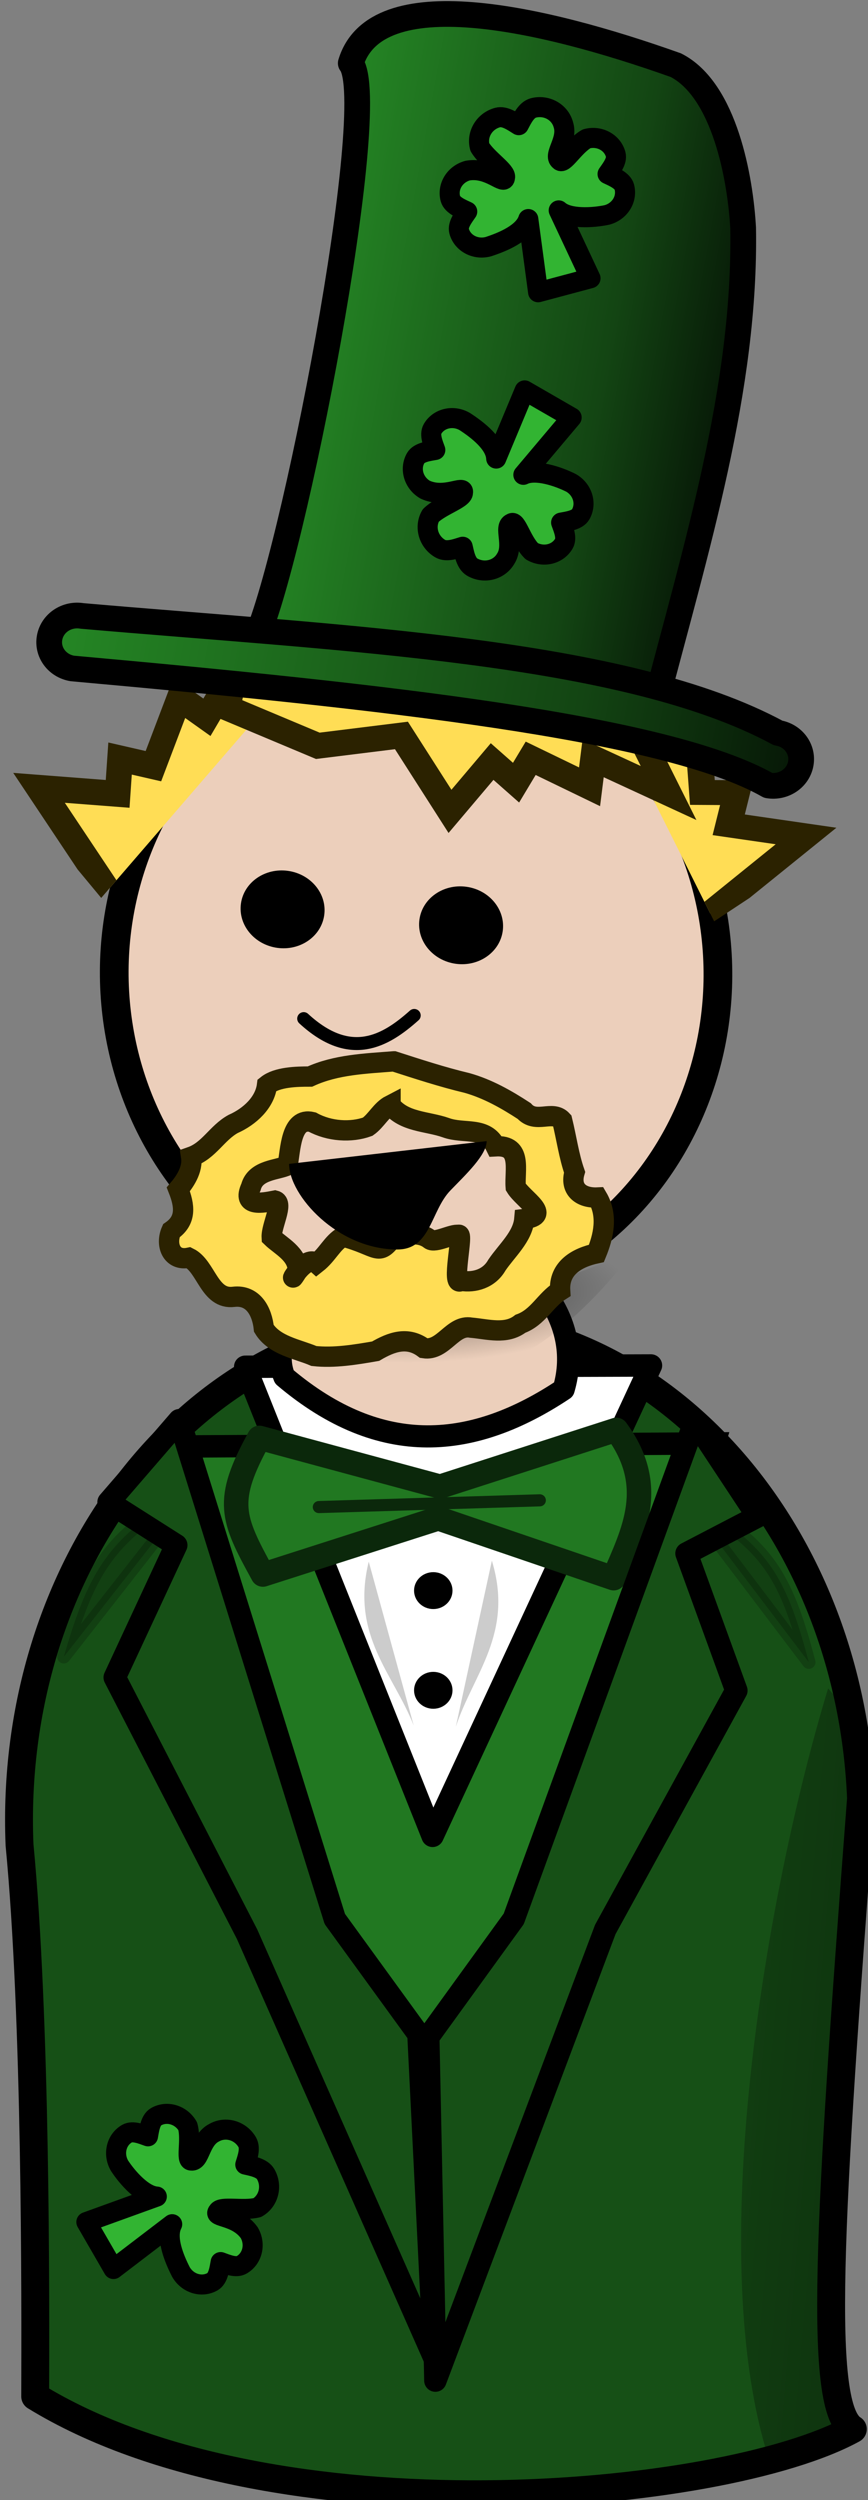 <?xml version="1.0" encoding="UTF-8" standalone="no"?>
<!-- Created with Inkscape (http://www.inkscape.org/) -->

<svg
   xmlns:dc="http://purl.org/dc/elements/1.1/"
   xmlns:cc="http://creativecommons.org/ns#"
   xmlns:rdf="http://www.w3.org/1999/02/22-rdf-syntax-ns#"
   xmlns:svg="http://www.w3.org/2000/svg"
   xmlns="http://www.w3.org/2000/svg"
   xmlns:xlink="http://www.w3.org/1999/xlink"
   xmlns:sodipodi="http://sodipodi.sourceforge.net/DTD/sodipodi-0.dtd"
   xmlns:inkscape="http://www.inkscape.org/namespaces/inkscape"
   width="11.858mm"
   height="34.151mm"
   viewBox="0 0 11.858 34.151"
   version="1.1"
   id="svg3629"
   inkscape:version="0.92.3 (2405546, 2018-03-11)"
   sodipodi:docname="leprechaun.svg">
  <rect x="0" y="0" width="11.858" height="34.151" fill="#808080" stroke="none"/>
  <defs
     id="defs3623">
    <linearGradient
       inkscape:collect="always"
       xlink:href="#linearGradient4157-9"
       id="linearGradient39921-7"
       gradientUnits="userSpaceOnUse"
       gradientTransform="matrix(0.767,-0.471,0.582,0.621,-51.671,195.178)"
       x1="181.25"
       y1="278.875"
       x2="211.75"
       y2="305.625" />
    <linearGradient
       inkscape:collect="always"
       id="linearGradient4157-9">
      <stop
         style="stop-color:#000000;stop-opacity:0"
         offset="0"
         id="stop4159-10" />
      <stop
         style="stop-color:#000000;stop-opacity:0.4"
         offset="1"
         id="stop4161-11" />
    </linearGradient>
    <radialGradient
       inkscape:collect="always"
       xlink:href="#linearGradient7335-3"
       id="radialGradient39919-5"
       gradientUnits="userSpaceOnUse"
       gradientTransform="matrix(-0.976,-0.051,-0.017,0.319,394.28,200.742)"
       cx="151.875"
       cy="159.819"
       fx="151.875"
       fy="159.819"
       r="17" />
    <linearGradient
       id="linearGradient7335-3"
       inkscape:collect="always">
      <stop
         id="stop7337-8"
         offset="0"
         style="stop-color:#000000;stop-opacity:0.498" />
      <stop
         id="stop7339-0"
         offset="1"
         style="stop-color:#000000;stop-opacity:0" />
    </linearGradient>
    <radialGradient
       inkscape:collect="always"
       xlink:href="#linearGradient7335-3"
       id="radialGradient20277-1"
       gradientUnits="userSpaceOnUse"
       gradientTransform="matrix(-1.051,0.043,0.014,0.344,400.371,166.282)"
       cx="151.875"
       cy="159.819"
       fx="151.875"
       fy="159.819"
       r="17" />
    <clipPath
       clipPathUnits="userSpaceOnUse"
       id="clipPath5147-7">
      <rect
         style="fill:#ffffff;fill-opacity:1;fill-rule:nonzero;stroke:#502d16;stroke-width:2.013;stroke-linecap:round;stroke-linejoin:round;stroke-miterlimit:4;stroke-dasharray:none;stroke-dashoffset:0;stroke-opacity:1"
         id="rect5149-0"
         width="18.876"
         height="12.738"
         x="-46.662"
         y="133.405"
         transform="matrix(0.432,-0.902,0.82,0.572,0,0)" />
    </clipPath>
    <clipPath
       clipPathUnits="userSpaceOnUse"
       id="clipPath3571">
      <rect
         style="fill:#ffffff;fill-opacity:1;fill-rule:nonzero;stroke:#502d16;stroke-width:2.013;stroke-linecap:round;stroke-linejoin:round;stroke-miterlimit:4;stroke-dasharray:none;stroke-dashoffset:0;stroke-opacity:1"
         id="rect3569"
         width="18.876"
         height="12.738"
         x="-46.662"
         y="133.405"
         transform="matrix(0.432,-0.902,0.82,0.572,0,0)" />
    </clipPath>
    <linearGradient
       inkscape:collect="always"
       xlink:href="#linearGradient7849-2"
       id="linearGradient39213-8"
       gradientUnits="userSpaceOnUse"
       gradientTransform="matrix(0.479,-0.219,0.216,0.454,415.314,-237.47)"
       x1="81.203"
       y1="75.521"
       x2="127.475"
       y2="75.521" />
    <linearGradient
       inkscape:collect="always"
       id="linearGradient7849-2">
      <stop
         style="stop-color:#061506;stop-opacity:1"
         offset="0"
         id="stop7851-6" />
      <stop
         id="stop7853-2"
         offset="0.305"
         style="stop-color:#134513;stop-opacity:1" />
      <stop
         style="stop-color:#258825;stop-opacity:1"
         offset="1"
         id="stop7855-7" />
    </linearGradient>
    <linearGradient
       inkscape:collect="always"
       xlink:href="#linearGradient7849-2"
       id="linearGradient39215-5"
       gradientUnits="userSpaceOnUse"
       gradientTransform="matrix(0.479,-0.219,0.216,0.454,415.314,-237.47)"
       x1="67.196"
       y1="112.313"
       x2="147.053"
       y2="112.313" />
  </defs>
  <sodipodi:namedview
     id="base"
     pagecolor="#ffffff"
     bordercolor="#666666"
     borderopacity="1.0"
     inkscape:pageopacity="0.0"
     inkscape:pageshadow="2"
     inkscape:zoom="1.979899"
     inkscape:cx="-51.785923"
     inkscape:cy="30.776234"
     inkscape:document-units="mm"
     inkscape:current-layer="layer1"
     showgrid="false"
     fit-margin-top="0"
     fit-margin-left="0"
     fit-margin-right="0"
     fit-margin-bottom="0"
     inkscape:window-width="1920"
     inkscape:window-height="1172"
     inkscape:window-x="1600"
     inkscape:window-y="0"
     inkscape:window-maximized="1" />
  <g
     inkscape:label="Layer 1"
     inkscape:groupmode="layer"
     id="layer1"
     transform="translate(-120.315,-107.779)">
    <g
       clip-path="none"
       transform="matrix(0.152,0,0,0.152,89.256,90.875)"
       id="g26287-0"
       style="display:inline">
      <path
         sodipodi:nodetypes="cccccc"
         id="path36449"
         d="m 242.04,229.901 c -20.874,1.154 -36.979,22.26 -35.949,47.112 1.494,15.6 1.436,40.351 1.408,49.567 21.342,13.089 61.783,9.371 73.487,2.938 -3.126,-1.904 -2.209,-18.036 0.736,-56.685 -1.03,-24.852 -18.807,-44.085 -39.681,-42.931 z"
         style="display:inline;fill:#165016;fill-opacity:1;fill-rule:nonzero;stroke:#000000;stroke-width:2.506;stroke-linecap:round;stroke-linejoin:round;stroke-miterlimit:4;stroke-dashoffset:0;stroke-opacity:1"
         inkscape:connector-curvature="0" />
      <g
         style="display:inline;fill:#217821"
         id="g36455"
         transform="matrix(-0.896,-1.5675972e-8,-1.5675972e-8,0.896,29.293,53.113)">
        <path
           sodipodi:nodetypes="cccccc"
           id="path36457"
           d="m -213.015,209.93 -12.442,47.126 -14.062,41.934 -12.674,-40.684 -14.804,-48.684 z"
           style="fill:#217821;fill-opacity:1;stroke:#000000;stroke-width:2.249;stroke-linecap:butt;stroke-linejoin:miter;stroke-opacity:1"
           inkscape:connector-curvature="0" />
      </g>
      <path
         sodipodi:nodetypes="ccccc"
         id="path36459"
         d="m 273.532,332.492 6.27,-2.651 0.893,-64.63 -1.93,-2.266 c -5.66,18.645 -11.241,51.396 -5.234,69.547 z"
         style="display:inline;fill:url(#linearGradient39921-7);fill-rule:evenodd;stroke:none"
         inkscape:connector-curvature="0" />
      <path
         sodipodi:nodetypes="cccc"
         id="path36461"
         d="m 226.375,234.043 16.84,42.157 19.627,-42.272 z"
         style="display:inline;fill:#ffffff;stroke:#000000;stroke-width:2.016;stroke-linecap:round;stroke-linejoin:round;stroke-opacity:1"
         inkscape:connector-curvature="0" />
      <path
         inkscape:connector-curvature="0"
         style="fill:#eccfbb;fill-opacity:1;fill-rule:nonzero;stroke:#000000;stroke-width:1.991;stroke-linecap:round;stroke-linejoin:round;stroke-miterlimit:4;stroke-dashoffset:0;stroke-opacity:1"
         d="m 244.071,210.362 c 9.471,0.503 -3.074,11.32 4.537,13.461 3.002,0.845 8.282,5.839 6.388,12.25 -8.049,5.36 -16.345,6.287 -25.103,-1.119 -1.75,-4.209 3.881,-9.838 5.045,-12.515 3.153,-7.251 -0.339,-12.581 9.132,-12.078 z"
         id="path6086-7-2-8"
         sodipodi:nodetypes="csccsc" />
      <path
         sodipodi:nodetypes="ccc"
         id="path36463"
         d="m 261.106,241.334 c -14.492,15.899 -26.138,9.916 -34.193,-3.014 10.294,6.341 23.361,7.698 34.193,3.014 z"
         style="display:inline;fill:url(#radialGradient39919-5);fill-rule:evenodd;stroke:none"
         inkscape:connector-curvature="0" />
      <path
         inkscape:connector-curvature="0"
         sodipodi:nodetypes="ccc"
         id="path6088-2-9-8"
         d="m 261.628,223.205 c -13.943,18.509 -27.035,13.263 -36.974,0.205 11.678,5.766 25.828,5.907 36.974,-0.205 z"
         style="fill:url(#radialGradient20277-1);fill-rule:evenodd;stroke:none" />
      <g
         id="g23964-8"
         transform="matrix(1.241,-0.021,0.021,1.241,33.788,151.272)" />
      <g
         transform="matrix(-0.935,-1.6732518e-8,0,0.925,540.272,92.934)"
         id="g36477"
         style="display:inline">
        <path
           style="fill:#217821;fill-opacity:1;fill-rule:nonzero;stroke:#0b280b;stroke-width:2.354;stroke-linecap:round;stroke-linejoin:round;stroke-miterlimit:4;stroke-dashoffset:0;stroke-opacity:1"
           d="m 300.053,158.672 16.93,5.521 17.377,-4.745 c 3.357,6.151 2.663,7.764 -0.343,13.301 l -16.857,-5.464 -16.857,5.818 c -1.907,-4.498 -4.247,-8.961 -0.25,-14.431 z"
           id="path36479"
           sodipodi:nodetypes="ccccccc"
           inkscape:connector-curvature="0" />
        <path
           style="fill:none;stroke:#0b280b;stroke-width:1.177px;stroke-linecap:round;stroke-linejoin:round;stroke-opacity:1"
           d="m 307.407,165.527 21.229,0.655"
           id="path36481"
           inkscape:connector-curvature="0" />
      </g>
      <ellipse
         transform="matrix(-0.917,0.123,0.116,0.972,341.511,60.458)"
         id="path6096-6-4-5"
         style="display:inline;fill:#eccfbb;fill-opacity:1;fill-rule:nonzero;stroke:#000000;stroke-width:2.79;stroke-linecap:round;stroke-linejoin:round;stroke-miterlimit:4;stroke-dasharray:none;stroke-dashoffset:0;stroke-opacity:1"
         cx="124.804"
         cy="126.433"
         rx="29.345"
         ry="29.698" />
      <ellipse
         transform="matrix(-0.799,-0.11,-0.11,0.799,349.071,89.605)"
         id="path6104-0-1"
         style="fill:#000000;fill-opacity:1;fill-rule:nonzero;stroke:none"
         cx="109.16"
         cy="146.144"
         rx="4.685"
         ry="4.331" />
      <ellipse
         style="fill:#000000;fill-opacity:1;fill-rule:nonzero;stroke:none"
         id="use6174-9-6"
         transform="matrix(-0.799,-0.11,-0.11,0.799,333.028,88.174)"
         cx="109.16"
         cy="146.144"
         rx="4.685"
         ry="4.331" />
      <path
         sodipodi:nodetypes="ccccccccccc"
         transform="matrix(-1.346,0.011,-0.014,1.268,404.448,33.549)"
         clip-path="url(#clipPath5147-7)"
         id="path36505"
         d="m 108.103,112.626 -6.172,14.195 -8.326,-7.133 5.173,-0.839 -0.51,-2.272 2.29,-0.035 0.383,-4.734 2.14,0.811 2.054,-5.899 2.969,5.906 z"
         style="display:inline;fill:#ffdd55;fill-opacity:1;fill-rule:evenodd;stroke:#2b2200;stroke-width:1.768;stroke-linecap:butt;stroke-linejoin:miter;stroke-opacity:1"
         inkscape:connector-curvature="0" />
      <path
         sodipodi:nodetypes="ccccccccccc"
         transform="matrix(1.303,0.32,-0.388,1.326,132.315,-6.645)"
         style="display:inline;fill:#ffdd55;fill-opacity:1;fill-rule:evenodd;stroke:#2b2200;stroke-width:1.698;stroke-linecap:butt;stroke-linejoin:miter;stroke-opacity:1"
         d="m 108.103,112.626 -6.172,14.195 -8.326,-7.133 5.173,-0.839 -0.51,-2.272 2.29,-0.035 0.383,-4.734 2.14,0.811 1.23,-4.686 3.792,4.693 z"
         id="path36519"
         clip-path="url(#clipPath5147-7)"
         inkscape:connector-curvature="0" />
      <path
         sodipodi:nodetypes="ccccccccccccccc"
         clip-path="none"
         id="path36521"
         d="m 260.44,174.493 -19.716,-2.227 -15.077,-1.391 -0.874,3.952 8.127,3.411 7.516,-0.932 4.363,6.823 3.786,-4.478 2.152,1.9 1.315,-2.191 5.291,2.561 0.323,-2.57 6.779,3.13 z"
         style="display:inline;fill:#ffdd55;fill-opacity:1;fill-rule:evenodd;stroke:#2b2200;stroke-width:2.31;stroke-linecap:butt;stroke-linejoin:miter;stroke-opacity:1"
         inkscape:connector-curvature="0" />
      <g
         style="display:inline"
         id="g39207"
         transform="matrix(-1.613,0.432,0.432,1.613,1125.104,300.658)">
        <path
           inkscape:connector-curvature="0"
           style="display:inline;fill:url(#linearGradient39213-8);fill-opacity:1;fill-rule:nonzero;stroke:#000000;stroke-width:1.384;stroke-linecap:round;stroke-linejoin:round;stroke-miterlimit:4;stroke-dashoffset:0;stroke-opacity:1"
           d="m 469.061,-239.447 c 6.355,-4.382 14.412,-8.593 16.868,-4.625 -1.063,2.51 10.056,25.29 13.091,28.785 0.343,0.719 0.008,1.576 -0.75,1.922 l -17.107,7.808 c -0.758,0.346 -1.644,0.046 -1.987,-0.673 -4.408,-7.771 -9.26,-15.423 -11.353,-23.814 -0.538,-2.564 -0.97,-7.424 1.237,-9.404 z"
           id="path36517"
           sodipodi:nodetypes="cccccccc" />
        <path
           inkscape:connector-curvature="0"
           sodipodi:nodetypes="ccsccsc"
           id="path36523"
           d="m 473.04,-203.306 c 6.81,-6.436 21.292,-10.952 34.556,-15.773 0.758,-0.346 1.644,-0.046 1.987,0.673 0.343,0.719 0.008,1.576 -0.75,1.922 -15.578,5.712 -30.026,11.297 -34.556,15.773 -0.758,0.346 -1.644,0.046 -1.987,-0.673 -0.343,-0.719 -0.008,-1.576 0.75,-1.922 z"
           style="display:inline;fill:url(#linearGradient39215-5);fill-opacity:1;fill-rule:nonzero;stroke:#000000;stroke-width:1.384;stroke-linecap:round;stroke-linejoin:round;stroke-miterlimit:4;stroke-dashoffset:0;stroke-opacity:1" />
        <path
           inkscape:connector-curvature="0"
           style="display:inline;fill:#32b432;fill-opacity:1;stroke:#000000;stroke-width:1.079;stroke-linecap:round;stroke-linejoin:round;stroke-miterlimit:4;stroke-opacity:1"
           d="m 477.067,-239.204 c -0.737,0.002 -1.336,0.581 -1.334,1.294 -0.041,0.865 0.976,1.423 0.686,1.806 -0.146,0.29 -0.94,-0.563 -1.701,-0.755 -0.715,0.002 -1.292,0.55 -1.292,1.222 8.1e-4,0.359 0.432,0.679 0.695,0.902 -0.262,0.223 -0.692,0.549 -0.691,0.907 8.2e-4,0.672 0.58,1.213 1.295,1.211 0.753,-0.04 2.037,-0.295 2.442,-0.908 l -0.709,3.971 2.92,-0.001 -0.509,-3.943 c 0.434,0.676 1.642,0.836 2.464,0.879 0.715,8e-4 1.3,-0.541 1.301,-1.213 7.6e-4,-0.358 -0.433,-0.683 -0.695,-0.906 0.264,-0.223 0.695,-0.543 0.696,-0.902 0.002,-0.672 -0.575,-1.22 -1.29,-1.221 -1.181,0.107 -1.691,1.315 -1.843,0.88 -0.176,-0.29 0.674,-1.185 0.885,-1.934 -7.9e-4,-0.712 -0.602,-1.289 -1.338,-1.288 -0.393,7.9e-4 -0.747,0.43 -0.991,0.692 -0.245,-0.261 -0.598,-0.692 -0.991,-0.691 z"
           id="path36529"
           sodipodi:nodetypes="ccccscsccccccscscccscc" />
        <path
           inkscape:connector-curvature="0"
           sodipodi:nodetypes="ccccscsccccccscscccscc"
           id="path36543"
           d="m 486.63,-216.184 c -0.522,0.52 -1.355,0.533 -1.858,0.029 -0.641,-0.583 -0.316,-1.697 -0.791,-1.762 -0.308,-0.102 -0.267,1.063 -0.669,1.737 -0.507,0.505 -1.303,0.525 -1.777,0.049 -0.253,-0.254 -0.175,-0.785 -0.146,-1.129 -0.343,0.027 -0.877,0.101 -1.13,-0.153 -0.475,-0.476 -0.448,-1.268 0.059,-1.773 0.561,-0.504 1.649,-1.232 2.369,-1.084 l -3.309,-2.307 2.066,-2.064 2.428,3.148 c -0.171,-0.784 0.57,-1.753 1.121,-2.364 0.505,-0.506 1.301,-0.537 1.777,-0.063 0.254,0.253 0.177,0.789 0.149,1.132 0.344,-0.029 0.876,-0.107 1.13,0.146 0.476,0.474 0.456,1.269 -0.049,1.776 -0.911,0.76 -2.126,0.265 -1.925,0.68 0.081,0.33 1.315,0.361 1.994,0.742 0.503,0.504 0.486,1.337 -0.036,1.857 -0.279,0.278 -0.832,0.225 -1.19,0.211 0.011,0.357 0.067,0.912 -0.211,1.189 z"
           style="display:inline;fill:#32b432;fill-opacity:1;stroke:#000000;stroke-width:1.079;stroke-linecap:round;stroke-linejoin:round;stroke-miterlimit:4;stroke-opacity:1" />
      </g>
      <path
         sodipodi:nodetypes="cc"
         id="path36527-3"
         d="m 231.63,202.754 c 4.201,3.87 7.337,2.033 9.935,-0.285"
         style="display:inline;fill:none;stroke:#000000;stroke-width:1.165;stroke-linecap:round;stroke-linejoin:round;stroke-miterlimit:4;stroke-dasharray:none;stroke-opacity:1"
         inkscape:connector-curvature="0" />
      <path
         style="display:inline;opacity:0.2;fill:#000000;stroke:#000000;stroke-width:1.198px;stroke-linecap:round;stroke-linejoin:round;stroke-opacity:1"
         d="m 222.055,244.805 c -7.66,4.164 -9.633,7.129 -11.984,15.304 z"
         id="path36485"
         sodipodi:nodetypes="ccc"
         inkscape:connector-curvature="0" />
      <path
         inkscape:connector-curvature="0"
         style="display:inline;fill:#ffdd55;fill-opacity:1;stroke:#2b2200;stroke-width:1.825;stroke-miterlimit:4;stroke-dasharray:none;stroke-opacity:1"
         d="m 239.737,206.595 c -2.538,0.202 -5.199,0.288 -7.546,1.367 -1.209,-0.003 -2.945,0.042 -3.856,0.77 -0.195,1.564 -1.538,2.819 -3.043,3.489 -1.454,0.797 -2.17,2.388 -3.776,2.952 0.186,1.182 -0.628,2.307 -1.154,2.924 0.582,1.479 0.741,2.78 -0.627,3.725 -0.542,1.218 -0.014,2.751 1.572,2.423 1.58,0.782 1.839,3.784 4.027,3.512 1.783,-0.208 2.561,1.348 2.715,2.838 0.944,1.552 3.039,1.854 4.501,2.481 1.807,0.202 3.743,-0.12 5.546,-0.434 1.433,-0.842 2.877,-1.357 4.335,-0.269 1.755,0.274 2.577,-2.155 4.243,-1.845 1.504,0.132 3.138,0.647 4.434,-0.348 1.603,-0.584 2.215,-2.111 3.571,-2.971 -0.129,-2.048 1.526,-2.982 3.263,-3.356 0.613,-1.493 1.068,-3.362 0.093,-5.022 -1.502,0.068 -2.503,-0.76 -2.058,-2.271 -0.509,-1.459 -0.722,-3.052 -1.115,-4.658 -0.873,-0.954 -2.353,0.33 -3.415,-0.842 -1.607,-1.049 -3.281,-2 -5.138,-2.522 -2.22,-0.53 -4.396,-1.243 -6.571,-1.943 h -6e-5 z m -0.302,3.932 c 1.206,1.55 3.303,1.439 4.969,2.028 1.648,0.605 3.581,-0.154 4.478,1.677 2.429,-0.14 1.685,2.136 1.804,3.656 0.702,1.15 3.307,2.569 0.774,2.879 -0.14,1.595 -1.573,2.821 -2.465,4.139 -0.692,1.228 -2.024,1.603 -3.214,1.413 -0.958,0.687 0.289,-4.467 -0.237,-4.124 -0.554,-0.119 -2.113,0.767 -2.574,0.404 -0.917,-0.722 -2.213,-0.457 -3.32,-0.193 -1.341,1.826 -1.305,0.782 -4.489,-0.064 -0.98,0.57 -1.372,1.613 -2.378,2.405 -1.086,-0.97 -2.951,2.704 -1.677,0.647 -0.031,-1.495 -1.557,-2.209 -2.349,-2.978 -0.056,-1.015 1.107,-3.102 0.293,-3.309 -1.075,0.209 -3.003,0.613 -2.158,-1.217 0.41,-1.581 2.455,-1.516 3.29,-1.95 0.274,-1.318 0.259,-4.364 2.218,-3.888 1.541,0.848 3.496,0.956 4.985,0.416 0.775,-0.542 1.207,-1.507 2.05,-1.942 z"
         id="path3248"
         sodipodi:nodetypes="ccccccccccccccccccccccccccccccccsccccccccccc" />
      <path
         sodipodi:nodetypes="csscc"
         id="path36525-2"
         d="m 248.073,213.764 c -3e-5,1.245 -1.861,2.991 -3.254,4.431 -1.785,1.845 -1.753,5.309 -4.77,5.309 -5.371,0 -9.73,-4.853 -9.73,-7.694 z"
         style="display:inline;fill:#000000;fill-opacity:1;fill-rule:nonzero;stroke:none"
         inkscape:connector-curvature="0" />
      <path
         sodipodi:nodetypes="ccccccccc"
         id="path36487"
         d="m 220.452,238.846 -6.358,7.36 6.082,3.87 -5.529,11.887 11.894,23.075 16.846,38.106 -1.442,-29.117 -7.518,-10.357 z"
         style="display:inline;fill:#165016;fill-opacity:1;stroke:#000000;stroke-width:2.016;stroke-linecap:round;stroke-linejoin:round;stroke-opacity:1"
         inkscape:connector-curvature="0" />
      <path
         sodipodi:nodetypes="ccc"
         id="path36489"
         d="m 265.671,245.601 c 7.513,4.3 9.204,6.83 11.358,14.994 z"
         style="display:inline;opacity:0.2;fill:#000000;stroke:#000000;stroke-width:1.198px;stroke-linecap:round;stroke-linejoin:round;stroke-opacity:1"
         inkscape:connector-curvature="0" />
      <path
         style="display:inline;fill:#165016;fill-opacity:1;stroke:#000000;stroke-width:2.016;stroke-linecap:round;stroke-linejoin:round;stroke-opacity:1"
         d="m 266.792,238.955 5.64,8.537 -6.394,3.329 4.479,12.321 -11.78,21.472 -15.27,40.543 -0.641,-30.881 7.684,-10.617 z"
         id="path36491"
         sodipodi:nodetypes="ccccccccc"
         inkscape:connector-curvature="0" />
      <ellipse
         transform="matrix(1.029,0,-1.1004638e-8,0.938,-215.391,31.931)"
         id="path36493"
         style="display:inline;fill:#000000;fill-opacity:1;stroke:none"
         cx="445.742"
         cy="236.918"
         rx="1.679"
         ry="1.768" />
      <path
         sodipodi:nodetypes="ccc"
         id="path36495"
         d="m 237.478,251.555 c -1.644,6.642 2.232,10.096 4.044,14.743 z"
         style="display:inline;opacity:0.2;fill:#000000;stroke:none"
         inkscape:connector-curvature="0" />
      <path
         style="display:inline;opacity:0.2;fill:#000000;stroke:none"
         d="m 248.543,251.469 c 1.999,6.543 -1.686,10.202 -3.244,14.939 z"
         id="path36497"
         sodipodi:nodetypes="ccc"
         inkscape:connector-curvature="0" />
      <ellipse
         style="display:inline;fill:#000000;fill-opacity:1;stroke:none"
         id="path36499"
         transform="matrix(1.029,0,-1.1004638e-8,0.938,-215.391,40.892)"
         cx="445.742"
         cy="236.918"
         rx="1.679"
         ry="1.768" />
      <path
         sodipodi:nodetypes="ccccscsccccccscscccscc"
         id="path36533"
         d="m 226.555,303.734 c -0.617,-1.064 -1.955,-1.446 -2.984,-0.849 -1.285,0.662 -1.242,2.6 -2.038,2.499 -0.541,0.031 0.029,-1.829 -0.328,-3.09 -0.6,-1.033 -1.874,-1.409 -2.845,-0.847 -0.518,0.301 -0.622,1.191 -0.723,1.758 -0.542,-0.192 -1.371,-0.542 -1.888,-0.242 -0.971,0.562 -1.27,1.851 -0.67,2.884 0.686,1.055 2.127,2.699 3.351,2.772 l -6.333,2.29 2.439,4.221 5.276,-4.028 c -0.615,1.191 0.162,3.072 0.786,4.296 0.596,1.035 1.866,1.428 2.839,0.869 0.518,-0.298 0.626,-1.197 0.73,-1.762 0.542,0.196 1.366,0.552 1.885,0.253 0.973,-0.559 1.284,-1.85 0.688,-2.885 -1.141,-1.619 -3.313,-1.346 -2.811,-1.929 0.273,-0.497 2.276,-0.014 3.536,-0.335 1.03,-0.596 1.362,-1.946 0.745,-3.01 -0.329,-0.568 -1.245,-0.722 -1.828,-0.855 0.173,-0.571 0.502,-1.442 0.173,-2.009 z"
         style="display:inline;fill:#32b432;fill-opacity:1;stroke:#000000;stroke-width:1.801;stroke-linecap:round;stroke-linejoin:round;stroke-miterlimit:4;stroke-opacity:1"
         inkscape:connector-curvature="0" />
    </g>
  </g>
</svg>
